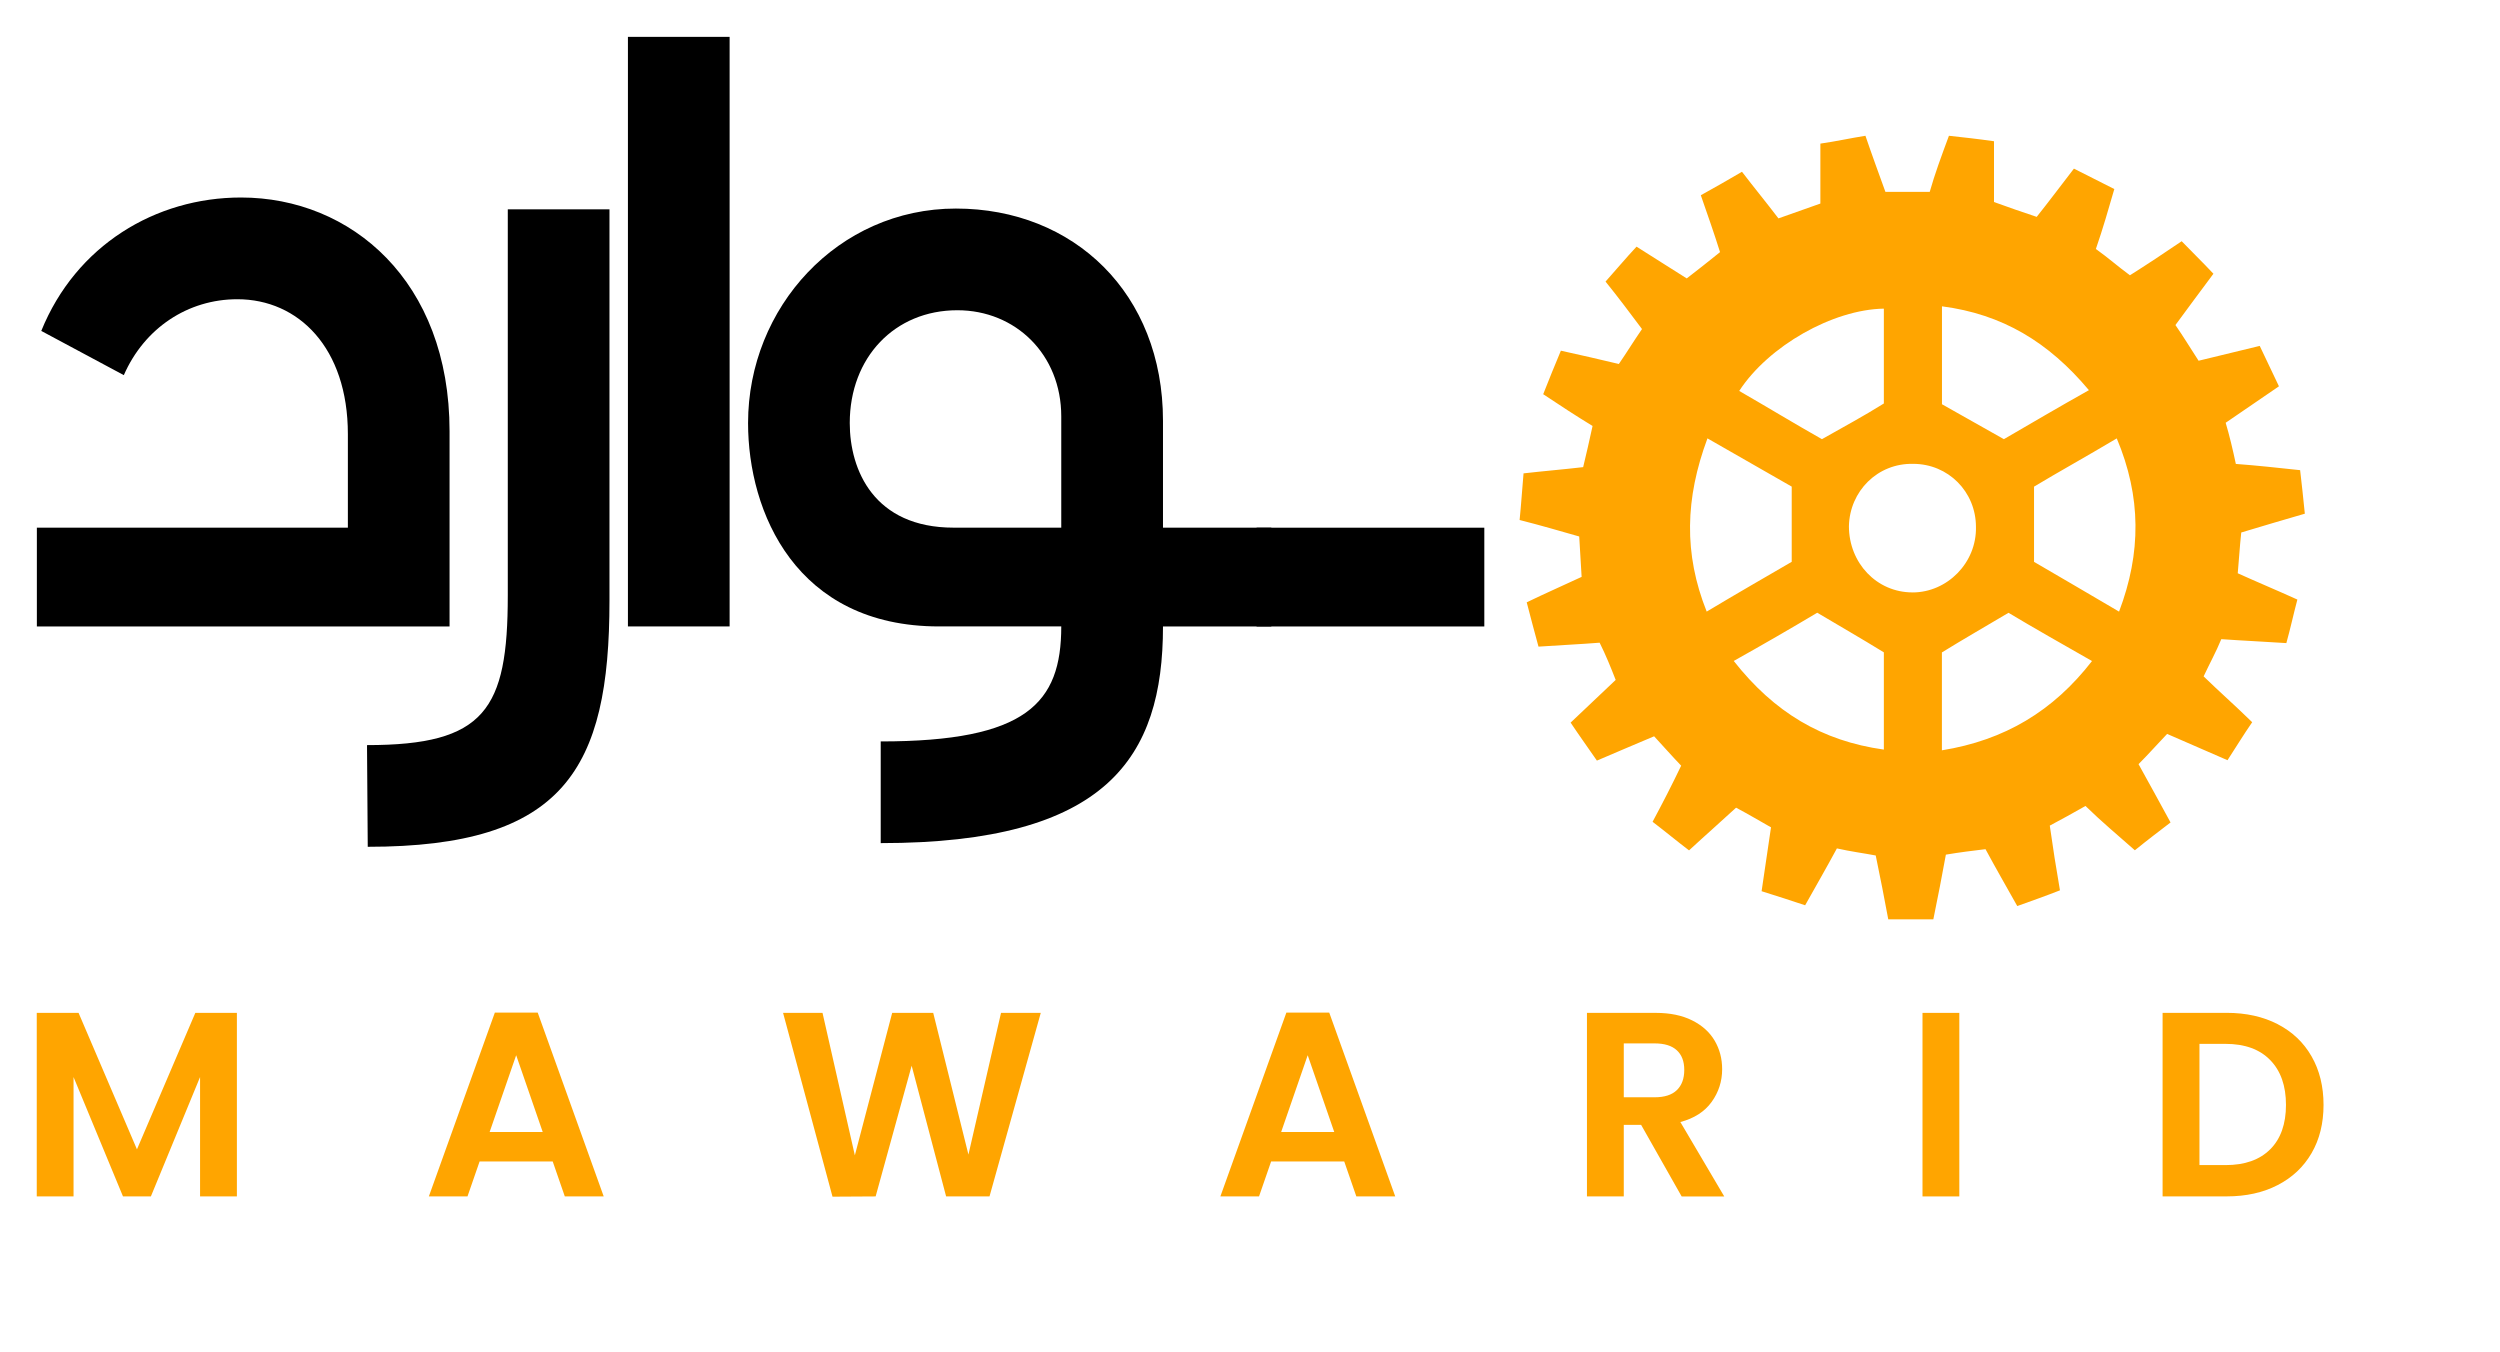 <?xml version="1.0" encoding="UTF-8"?><svg id="Layer_2" xmlns="http://www.w3.org/2000/svg" viewBox="0 0 685.67 370.91"><defs><style>.cls-1{fill:orange;}</style></defs><g id="Layer_1-2"><g><path d="M10.11,144.73H95.41v-25.67c0-23.65-13.54-36.99-30.32-36.99-13.54,0-25.47,7.88-31.13,20.82l-22.64-12.13c9.5-23.45,31.33-36.59,54.78-36.59,30.12,0,57.2,22.84,57.2,64.08v53.57H10.11v-27.09Z"/><path d="M139.27,163.32V57.41h27.89v107.33c0,46.29-12.53,67.51-66.3,67.51l-.2-27.89c32.34,0,38.61-9.7,38.61-41.03Z"/><path d="M172.22,10.11h27.89V171.81h-27.89V10.11Z"/><path d="M291.07,171.81h-33.55c-39.21,0-52.35-31.33-52.35-55.79,0-31.73,24.66-58.82,57-58.82s56.8,23.25,56.8,58.21v29.31h29.71v27.09h-29.71c0,35.98-15.36,59.43-77.42,59.43v-27.89c40.02,0,49.52-10.51,49.52-31.53Zm-29.51-27.09h29.51v-30.52c0-16.98-12.53-29.11-28.5-29.11-17.18,0-29.51,12.94-29.51,30.93,0,12.94,6.67,28.7,28.5,28.7Z"/><path d="M344.64,144.73h62.46v27.09h-62.46v-27.09Z"/></g><path class="cls-1" d="M614.72,146.04c5.69-1.71,11.5-3.44,17.42-5.15-.42-4.52-.87-8.06-1.29-11.94-6.14-.66-11.94-1.29-17.63-1.71-.87-4.07-1.71-7.63-2.79-11.29,5.06-3.44,9.79-6.67,14.61-10-1.94-4.07-3.65-7.63-5.27-11.08-6.14,1.5-11.5,2.79-16.77,4.07-2.37-3.65-4.19-6.67-6.35-9.79,3.44-4.73,6.77-9.13,10.42-14.07-3.02-3.23-5.92-6.02-8.71-8.92-5.06,3.44-9.58,6.44-14.19,9.34-3.23-2.37-6.14-4.94-9.34-7.21,1.94-5.6,3.44-10.87,5.06-16.44-3.86-1.94-7.21-3.65-11.08-5.6-3.65,4.73-6.77,8.92-10.21,13.23-3.86-1.29-7.63-2.58-11.71-4.07v-16.67c-4.61-.66-8.5-1.08-12.36-1.5-2.15,5.81-3.86,10.42-5.27,15.39h-12.15c-1.94-5.39-3.65-10-5.48-15.39-4.19,.66-7.84,1.5-12.36,2.15v16.44c-4.19,1.5-7.84,2.79-11.5,4.07-3.44-4.52-6.56-8.29-10-12.79-4.07,2.37-7.42,4.31-11.29,6.44,1.94,5.6,3.65,10.42,5.27,15.6-3.23,2.58-6.14,4.94-9.13,7.21-4.85-3.02-9.13-5.81-13.77-8.71-3.02,3.23-5.69,6.44-8.5,9.58,3.65,4.52,6.77,8.71,10,13.02-2.37,3.44-4.19,6.44-6.35,9.58-5.27-1.29-10.21-2.37-15.9-3.65-1.71,4.07-3.23,7.84-4.85,11.94,4.85,3.23,9.13,6.02,13.54,8.71-.87,4.07-1.71,7.63-2.58,11.29-5.69,.66-10.87,1.08-16.35,1.71-.42,4.73-.66,8.71-1.08,12.79,5.92,1.5,11.08,3.02,16.35,4.52,.21,3.86,.42,7.42,.66,11.08-5.06,2.37-10,4.52-15.06,6.98,1.08,4.31,2.15,8.06,3.23,12.15,6.14-.42,11.5-.66,16.77-1.08,1.71,3.44,3.02,6.67,4.4,10.21-4.07,3.86-8.06,7.63-12.36,11.71,2.58,3.86,4.85,6.98,7.21,10.42,5.48-2.37,10.65-4.52,15.69-6.67,2.79,3.02,5.06,5.6,7.42,8.06-2.58,5.39-5.06,10.21-7.84,15.39,3.65,2.79,6.77,5.39,10,7.84,4.4-4.07,8.71-7.84,12.9-11.71,3.23,1.71,6.14,3.44,9.58,5.39-.87,5.81-1.71,11.5-2.58,17.52,4.19,1.29,8.06,2.58,11.94,3.86,3.02-5.39,5.92-10.42,8.71-15.6,3.86,.87,7.21,1.29,10.65,1.94,1.29,6.23,2.37,11.71,3.44,17.52h12.36c1.29-6.23,2.37-11.94,3.44-17.75,3.86-.66,7.42-1.08,10.87-1.5,3.02,5.6,5.69,10.21,8.71,15.6,4.19-1.5,7.84-2.79,11.71-4.31-1.08-6.23-1.94-11.71-2.79-17.75,3.23-1.71,6.35-3.44,9.79-5.39,4.4,4.31,8.92,8.06,13.54,12.15,3.44-2.79,6.56-5.15,9.79-7.63-3.07-5.57-5.76-10.61-8.78-15.99,2.79-2.79,5.06-5.39,7.84-8.29,5.48,2.37,10.87,4.73,16.56,7.21,2.37-3.65,4.4-6.98,6.77-10.42-4.61-4.52-8.92-8.29-13.32-12.57,1.71-3.65,3.44-6.77,4.85-10.21,5.92,.42,11.5,.66,17.84,1.08,1.08-3.86,1.94-7.84,3.02-11.94-5.69-2.58-10.87-4.73-16.35-7.21,.33-3.54,.54-7.31,.96-11.17h0Zm-82.12-62.03c16.56,2.15,29.25,9.79,40.32,23-8.06,4.52-15.9,9.13-23.32,13.44-5.69-3.23-11.08-6.23-16.98-9.58v-26.86h-.02Zm-15.92,.63v26.02c-5.48,3.44-11.08,6.44-16.98,9.79-7.21-4.07-14.85-8.71-22.69-13.23,8.06-12.36,25.69-22.34,39.67-22.57Zm-48.38,35.59c8.29,4.73,15.9,9.13,23.11,13.23v20.63c-7.42,4.31-15.06,8.71-23.32,13.65-6.35-15.9-5.9-31.07,.21-47.51Zm48.38,85.36c-16.98-2.37-30.09-10.21-41.17-24.31,8.06-4.52,15.69-8.92,22.9-13.23,6.14,3.65,11.94,6.98,18.27,10.87v26.67Zm7.84-43.11c-9.79,0-17.42-8.06-17.42-18.17,.21-9.58,7.84-17.31,17.63-17.09,9.58,0,17.21,7.63,17.21,17.31,.21,9.79-7.84,17.96-17.42,17.96h0Zm8.08,43.32v-26.86c5.92-3.65,11.71-6.98,18.27-10.87,6.77,4.07,14.61,8.5,22.9,13.23-10.65,13.75-23.98,21.71-41.17,24.49h0Zm48.59-38.05c-8.06-4.73-15.9-9.34-23.32-13.65v-20.63c6.77-4.07,14.4-8.29,22.69-13.23,6.74,16.02,6.74,31.4,.63,47.51h0Z"/><g><path class="cls-1" d="M64.97,277.8v50.34h-10.1v-32.74l-13.49,32.74h-7.65l-13.56-32.74v32.74H10.08v-50.34h11.47l16.01,37.43,16.01-37.43h11.4Z"/><path class="cls-1" d="M151.59,318.55h-20.05l-3.32,9.59h-10.6l18.1-50.41h11.76l18.1,50.41h-10.67l-3.32-9.59Zm-2.74-8.08l-7.28-21.06-7.28,21.06h14.57Z"/><path class="cls-1" d="M285.45,277.8l-14.06,50.34h-11.9l-9.45-35.85-9.88,35.85-11.83,.07-13.56-50.42h10.82l8.87,39.09,10.24-39.09h11.25l9.66,38.88,8.94-38.88h10.89Z"/><path class="cls-1" d="M368.68,318.55h-20.05l-3.32,9.59h-10.6l18.1-50.41h11.76l18.1,50.41h-10.67l-3.32-9.59Zm-2.74-8.08l-7.28-21.06-7.28,21.06h14.57Z"/><path class="cls-1" d="M461.22,328.14l-11.11-19.62h-4.76v19.62h-10.1v-50.34h18.9c3.89,0,7.21,.69,9.95,2.06,2.74,1.37,4.8,3.22,6.17,5.55,1.37,2.33,2.06,4.94,2.06,7.83,0,3.32-.96,6.31-2.88,8.98-1.92,2.67-4.79,4.51-8.58,5.52l12.04,20.41h-11.68Zm-15.87-27.19h8.44c2.74,0,4.78-.66,6.13-1.98,1.35-1.32,2.02-3.16,2.02-5.52s-.67-4.1-2.02-5.37c-1.35-1.27-3.39-1.91-6.13-1.91h-8.44v14.79Z"/><path class="cls-1" d="M537.38,277.8v50.34h-10.1v-50.34h10.1Z"/><path class="cls-1" d="M624.69,280.9c4.01,2.07,7.12,5.01,9.3,8.83,2.19,3.82,3.28,8.26,3.28,13.31s-1.09,9.46-3.28,13.23c-2.19,3.78-5.29,6.7-9.3,8.76-4.01,2.07-8.67,3.1-13.96,3.1h-17.6v-50.34h17.6c5.29,0,9.94,1.04,13.96,3.1Zm-2.05,34.33c2.88-2.88,4.33-6.95,4.33-12.19s-1.44-9.34-4.33-12.3c-2.89-2.96-6.97-4.44-12.26-4.44h-7.14v33.25h7.14c5.29,0,9.38-1.44,12.26-4.33Z"/></g></g></svg>